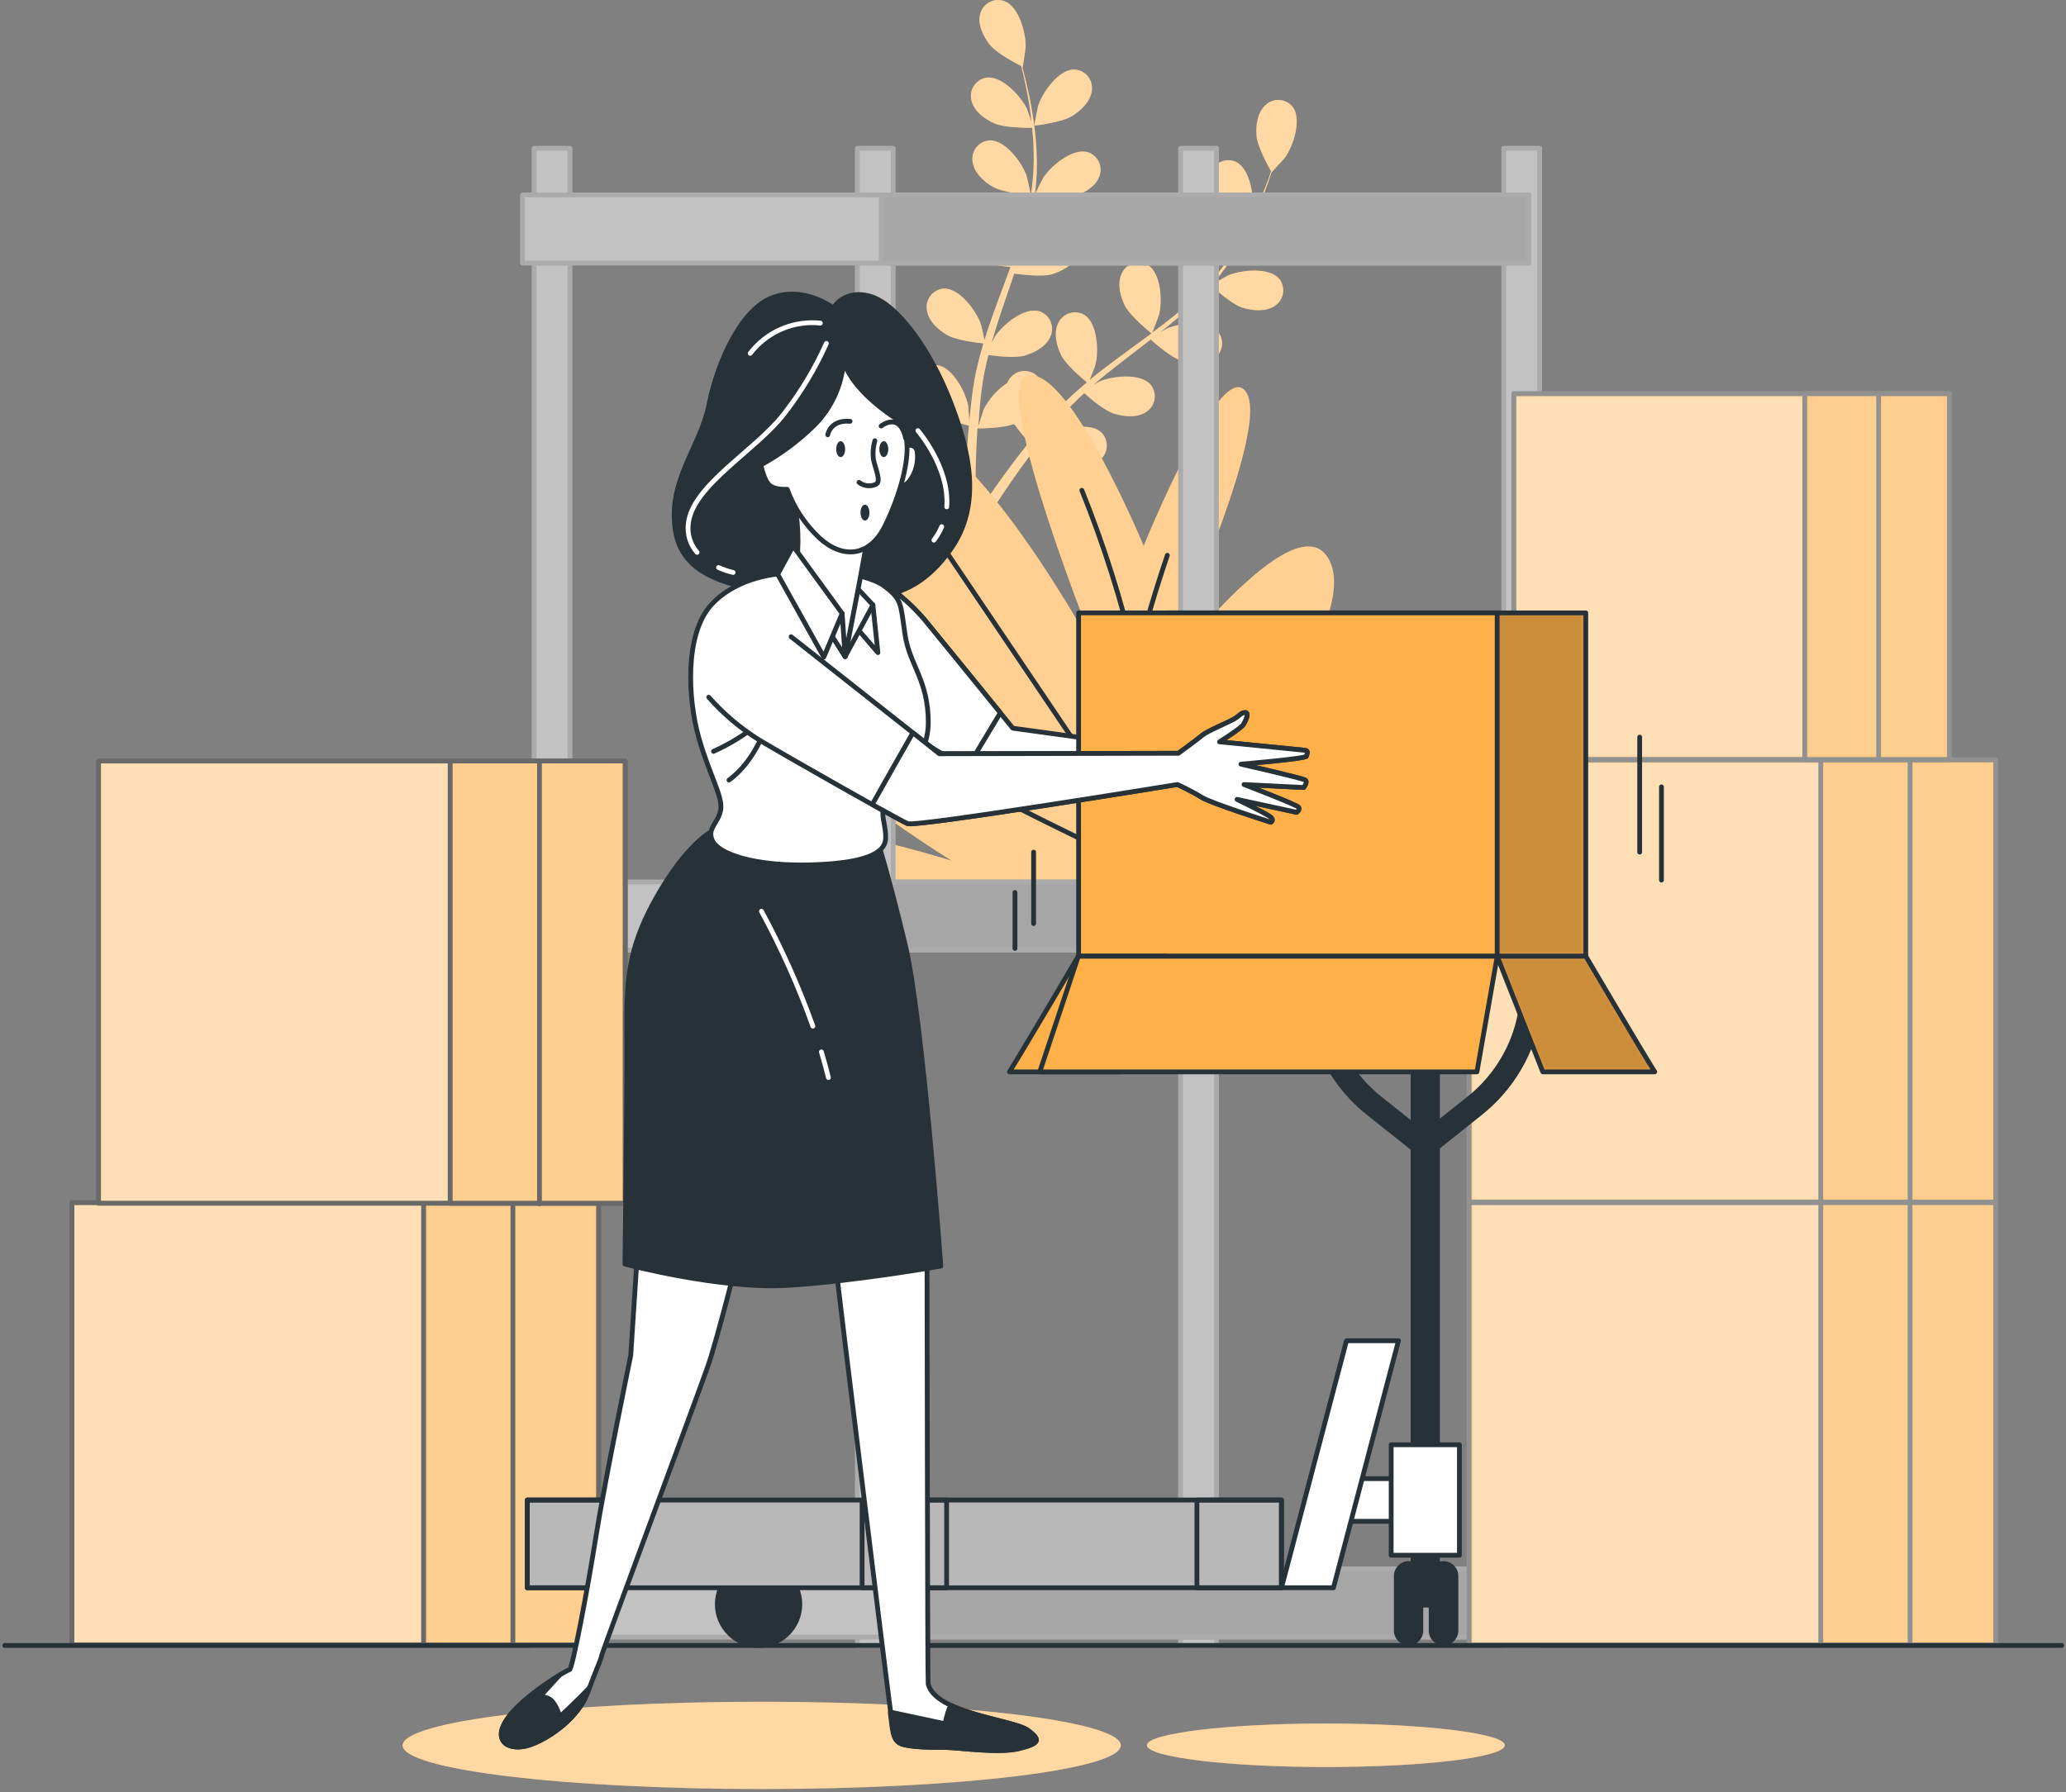 <svg width="431" height="374" viewBox="0 0 431 374" fill="none" xmlns="http://www.w3.org/2000/svg">
<rect x="0" y="0" width="431" height="374" fill="#808080" stroke="none"/>
<path d="M215.777 26.22C215.715 26.22 216.503 22.352 216.575 22.072C217.467 19.304 220.827 14.492 224.072 14.503C224.613 14.518 225.144 14.647 225.632 14.882C226.119 15.116 226.552 15.451 226.901 15.864C227.25 16.276 227.509 16.758 227.659 17.278C227.81 17.797 227.849 18.343 227.774 18.879C227.536 21.16 225.483 23.109 223.627 24.229C221.449 25.588 215.777 26.22 215.777 26.22Z" fill="#FFB049"/>
<path d="M209.483 0.214C212.594 1.313 214.067 6.975 213.963 9.878C213.963 10.127 213.382 14.026 213.33 14.026H213.268C213.507 14.918 213.766 15.882 214.025 16.94C214.481 18.889 214.979 21.087 215.363 23.535C215.808 26.156 216.099 28.801 216.234 31.457C216.399 34.432 216.299 37.417 215.933 40.374C215.928 40.409 215.928 40.444 215.933 40.478C216.338 39.617 217.54 37.233 217.644 37.067C219.241 34.64 223.741 30.845 226.883 31.747C227.399 31.904 227.876 32.169 228.283 32.523C228.69 32.877 229.017 33.313 229.244 33.802C229.471 34.291 229.593 34.823 229.6 35.362C229.608 35.901 229.502 36.436 229.289 36.932C228.459 39.068 225.971 40.406 223.886 40.996C221.533 41.671 216.286 40.883 215.871 40.81C215.427 43.812 214.783 46.781 213.942 49.696C213.458 51.397 212.933 53.094 212.366 54.788C212.729 54.052 213.071 53.398 213.123 53.315C214.72 50.879 219.231 47.094 222.362 47.996C222.878 48.153 223.355 48.417 223.762 48.772C224.169 49.126 224.496 49.562 224.723 50.051C224.95 50.54 225.072 51.072 225.079 51.611C225.087 52.15 224.981 52.685 224.768 53.181C223.938 55.317 221.45 56.654 219.365 57.245C217.281 57.836 212.76 57.245 211.578 57.09L210.925 59.039C209.888 62.15 208.758 65.261 207.814 68.309C207.472 69.346 207.171 70.466 206.87 71.545C207.202 70.891 207.482 70.342 207.534 70.259C209.12 67.832 213.631 64.037 216.763 64.939C217.278 65.098 217.754 65.364 218.16 65.718C218.566 66.072 218.893 66.507 219.121 66.996C219.349 67.484 219.471 68.015 219.481 68.554C219.491 69.093 219.388 69.628 219.179 70.124C218.349 72.271 215.85 73.598 213.766 74.199C211.682 74.801 207.607 74.272 206.196 74.075C205.916 75.184 205.647 76.294 205.429 77.383C205.294 78.14 205.118 78.845 205.025 79.602L204.713 81.831C204.568 83.252 204.402 84.714 204.299 86.103C204.216 87.068 204.154 87.99 204.091 88.924C204.423 87.887 205.128 85.74 205.128 85.575C206.277 83.293 207.99 81.344 210.106 79.913C210.218 79.648 210.361 79.398 210.531 79.166C210.824 78.713 211.21 78.327 211.663 78.034C212.116 77.74 212.626 77.545 213.159 77.462C213.693 77.379 214.238 77.409 214.758 77.551C215.279 77.692 215.764 77.943 216.182 78.285C218.65 80.41 218.028 86.238 216.898 88.913C216.835 89.069 215.912 90.697 215.321 91.724C215.767 91.174 216.182 90.635 216.649 90.085C217.551 88.976 218.484 87.897 219.479 86.736L221.004 85.087C221.502 84.527 222.103 84.05 222.653 83.438C223.949 82.184 225.328 80.971 226.748 79.778C225.784 78.99 222.383 76.128 221.408 74.178C220.433 72.229 219.739 69.502 220.755 67.438C220.978 66.946 221.303 66.507 221.707 66.148C222.111 65.789 222.587 65.52 223.102 65.356C223.617 65.193 224.161 65.14 224.698 65.2C225.235 65.261 225.753 65.433 226.22 65.707C228.967 67.438 229.247 73.297 228.532 76.076C228.532 76.252 227.744 78.212 227.319 79.28C228.179 78.575 229.03 77.87 229.921 77.206C232.493 75.226 235.158 73.287 237.802 71.348L240.218 69.564C239.876 69.284 235.77 65.966 234.671 63.778C233.706 61.839 233.001 59.102 234.017 57.048C234.24 56.555 234.563 56.114 234.967 55.755C235.372 55.395 235.847 55.125 236.363 54.961C236.878 54.798 237.423 54.745 237.96 54.806C238.498 54.867 239.016 55.041 239.482 55.317C242.24 57.038 242.51 62.897 241.794 65.686C241.743 65.893 240.674 68.714 240.374 69.419C242.137 68.102 243.889 66.775 245.558 65.385C247.83 63.534 249.978 61.535 251.987 59.402C251.832 59.267 247.529 55.825 246.409 53.595C245.434 51.656 244.739 48.908 245.755 46.855C245.978 46.364 246.301 45.924 246.705 45.565C247.108 45.207 247.582 44.937 248.097 44.774C248.611 44.61 249.154 44.557 249.69 44.617C250.227 44.678 250.744 44.85 251.21 45.124C253.968 46.855 254.248 52.714 253.533 55.493C253.533 55.68 252.672 57.826 252.267 58.842L252.423 58.946C254.387 56.741 256.154 54.368 257.701 51.853C258.572 50.474 259.319 49.116 260.024 47.778C259.153 47.218 255.223 44.615 253.989 42.718C252.755 40.82 251.822 38.249 252.599 36.092C252.766 35.578 253.039 35.104 253.401 34.703C253.763 34.301 254.205 33.981 254.699 33.761C255.193 33.542 255.728 33.43 256.268 33.431C256.809 33.432 257.343 33.547 257.836 33.769C260.77 35.19 261.683 41.028 261.278 43.858C261.278 44.014 260.864 45.58 260.563 46.71C260.864 46.098 261.195 45.476 261.475 44.885C262.512 42.676 263.394 40.582 264.12 38.663C264.534 37.627 264.877 36.641 265.157 35.729C264.586 34.692 262.367 30.71 262.149 28.47C261.932 26.231 262.284 23.514 263.974 21.958C264.359 21.58 264.82 21.286 265.325 21.097C265.831 20.908 266.371 20.827 266.91 20.861C267.449 20.894 267.975 21.04 268.453 21.29C268.932 21.54 269.353 21.888 269.688 22.311C271.637 24.914 269.781 30.482 268.101 32.846C267.956 33.054 265.312 35.957 265.281 35.957V35.895C264.991 36.776 264.68 37.72 264.306 38.736C263.622 40.623 262.823 42.739 261.797 44.958C260.712 47.386 259.49 49.75 258.137 52.04C256.627 54.608 254.892 57.037 252.952 59.298L252.879 59.381C253.688 58.884 255.99 57.556 256.187 57.474C258.862 56.333 264.69 55.69 266.826 58.137C267.17 58.554 267.422 59.038 267.566 59.558C267.711 60.079 267.744 60.624 267.664 61.158C267.583 61.692 267.392 62.203 267.101 62.658C266.81 63.113 266.427 63.502 265.976 63.799C264.099 65.126 261.289 64.836 259.215 64.214C256.882 63.467 252.993 59.921 252.641 59.63C250.615 61.89 248.44 64.01 246.129 65.976C244.791 67.127 243.402 68.247 241.981 69.357C242.697 68.942 243.339 68.579 243.433 68.538C246.098 67.397 251.925 66.754 254.061 69.201C254.407 69.617 254.66 70.101 254.806 70.622C254.951 71.142 254.984 71.688 254.904 72.222C254.824 72.757 254.632 73.269 254.34 73.724C254.048 74.179 253.663 74.567 253.211 74.863C251.345 76.19 248.524 75.9 246.461 75.278C244.397 74.656 240.944 71.648 240.052 70.85C239.503 71.265 239.015 71.69 238.424 72.115C235.822 74.106 233.24 76.087 230.699 78.119C229.818 78.824 228.978 79.56 228.128 80.296L229.393 79.591C232.058 78.451 237.885 77.797 240.021 80.245C240.365 80.662 240.618 81.147 240.762 81.668C240.906 82.189 240.94 82.735 240.859 83.27C240.779 83.805 240.588 84.317 240.297 84.773C240.006 85.229 239.622 85.618 239.171 85.917C237.304 87.244 234.484 86.954 232.42 86.321C230.357 85.689 227.236 82.982 226.199 82.038C225.359 82.816 224.509 83.594 223.731 84.382C223.202 84.932 222.694 85.419 222.176 86.01L220.682 87.69C219.78 88.799 218.837 89.93 217.976 91.029C217.374 91.786 216.815 92.522 216.255 93.269C217.115 92.543 218.857 91.195 219.013 91.07C221.47 89.536 227.142 87.959 229.621 90.116C230.022 90.477 230.344 90.918 230.563 91.411C230.783 91.904 230.897 92.438 230.897 92.978C230.897 93.518 230.783 94.052 230.563 94.545C230.344 95.038 230.022 95.479 229.621 95.84C227.962 97.437 225.141 97.603 223.005 97.271C220.641 96.898 216.369 94.16 215.84 93.766C214.907 95 214.015 96.193 213.185 97.344C210.313 101.315 208.073 104.737 206.539 107.143L206.383 107.392L204.392 106.427L204.703 105.95C206.31 103.545 208.654 100.143 211.64 96.203C212.584 94.948 213.61 93.632 214.678 92.294C213.568 91.08 212.529 89.803 211.568 88.468C209.276 89.37 204.527 89.401 203.905 89.401C203.811 90.935 203.728 92.439 203.666 93.849C203.459 98.744 203.48 102.829 203.531 105.691V106.023L201.343 104.986C201.343 102.145 201.458 98.308 201.748 93.766C201.841 92.211 201.976 90.541 202.132 88.831C201.52 88.675 196.574 87.41 194.707 85.917C193.017 84.558 191.233 82.37 191.296 80.068C191.291 79.528 191.401 78.993 191.617 78.499C191.833 78.004 192.151 77.56 192.55 77.196C192.95 76.832 193.421 76.556 193.933 76.387C194.446 76.217 194.989 76.157 195.526 76.211C198.751 76.626 201.458 81.831 201.986 84.683C201.986 84.859 202.152 86.757 202.214 87.897C202.287 87.203 202.339 86.518 202.422 85.823C202.557 84.403 202.743 82.993 202.94 81.468C203.054 80.732 203.179 79.996 203.293 79.249C203.407 78.503 203.604 77.735 203.76 76.968C204.154 75.205 204.631 73.432 205.159 71.659C203.915 71.534 199.508 71.016 197.621 69.927C195.734 68.838 193.639 66.951 193.359 64.67C193.272 64.136 193.299 63.59 193.438 63.068C193.576 62.545 193.823 62.058 194.162 61.637C194.502 61.216 194.926 60.872 195.408 60.626C195.889 60.38 196.417 60.239 196.957 60.211C200.203 60.138 203.666 64.867 204.62 67.615C204.682 67.781 205.149 69.823 205.388 70.954C205.709 69.917 206.02 68.828 206.424 67.76C207.461 64.649 208.633 61.611 209.774 58.531C210.126 57.587 210.458 56.644 210.811 55.7C210.365 55.7 205.108 55.151 202.992 53.938C201.115 52.901 199.021 50.962 198.73 48.68C198.645 48.147 198.673 47.602 198.812 47.08C198.951 46.558 199.199 46.071 199.538 45.651C199.877 45.23 200.301 44.886 200.781 44.64C201.262 44.394 201.789 44.251 202.329 44.221C205.585 44.149 209.048 48.877 210.002 51.625C210.074 51.833 210.738 54.736 210.873 55.524C211.619 53.45 212.356 51.376 212.947 49.302C213.824 46.503 214.516 43.648 215.021 40.758C214.813 40.758 209.328 40.24 207.161 38.995C205.273 37.958 203.179 36.019 202.899 33.738C202.812 33.205 202.839 32.66 202.977 32.138C203.116 31.616 203.363 31.129 203.703 30.709C204.042 30.289 204.467 29.945 204.948 29.701C205.43 29.456 205.958 29.316 206.497 29.29C209.743 29.207 213.206 33.935 214.16 36.683C214.222 36.859 214.741 39.099 214.958 40.177H215.135C215.563 37.257 215.73 34.303 215.632 31.353C215.632 29.725 215.477 28.18 215.321 26.676C214.284 26.676 209.577 26.676 207.503 25.774C205.429 24.872 203.22 23.255 202.681 21.025C202.537 20.503 202.505 19.956 202.587 19.421C202.669 18.885 202.864 18.373 203.157 17.918C203.451 17.463 203.838 17.075 204.292 16.779C204.746 16.484 205.257 16.288 205.792 16.203C209.017 15.758 212.978 20.092 214.233 22.705C214.295 22.85 214.834 24.374 215.197 25.494C215.124 24.81 215.052 24.105 214.958 23.421C214.637 20.984 214.181 18.775 213.766 16.815C213.517 15.706 213.279 14.741 213.04 13.777C212.003 13.258 207.938 11.122 206.549 9.401C205.159 7.68 203.915 5.181 204.475 2.962C204.599 2.438 204.831 1.945 205.158 1.517C205.484 1.089 205.896 0.733 206.368 0.474C206.84 0.215 207.362 0.058 207.898 0.013C208.435 -0.031 208.975 0.037 209.483 0.214Z" fill="#FFB049"/>
<path d="M268.256 50.288C265.716 50.184 260.635 47.581 260.635 47.581C260.635 47.581 263.362 44.75 263.559 44.595C265.83 42.791 271.284 40.623 273.991 42.428C274.433 42.738 274.805 43.137 275.082 43.601C275.359 44.065 275.535 44.582 275.599 45.118C275.663 45.654 275.612 46.198 275.451 46.714C275.29 47.229 275.022 47.705 274.665 48.11C273.213 49.883 270.423 50.381 268.256 50.288Z" fill="#FFB049"/>
<g opacity="0.5">
<path d="M215.778 26.22C215.716 26.22 216.504 22.352 216.576 22.072C217.468 19.304 220.828 14.492 224.073 14.503C224.614 14.518 225.145 14.647 225.633 14.882C226.12 15.116 226.553 15.451 226.902 15.864C227.251 16.276 227.51 16.758 227.66 17.278C227.811 17.797 227.85 18.343 227.775 18.879C227.537 21.16 225.484 23.109 223.628 24.229C221.45 25.588 215.778 26.22 215.778 26.22Z" fill="white"/>
<path d="M209.483 0.214C212.594 1.313 214.067 6.975 213.963 9.878C213.963 10.127 213.382 14.026 213.33 14.026H213.268C213.507 14.918 213.766 15.882 214.025 16.94C214.481 18.889 214.979 21.087 215.363 23.535C215.808 26.156 216.099 28.801 216.234 31.457C216.399 34.432 216.299 37.417 215.933 40.374C215.928 40.409 215.928 40.444 215.933 40.478C216.338 39.617 217.54 37.233 217.644 37.067C219.241 34.64 223.741 30.845 226.883 31.747C227.399 31.904 227.876 32.169 228.283 32.523C228.69 32.877 229.017 33.313 229.244 33.802C229.471 34.291 229.593 34.823 229.6 35.362C229.608 35.901 229.502 36.436 229.289 36.932C228.459 39.068 225.971 40.406 223.886 40.996C221.533 41.671 216.286 40.883 215.871 40.81C215.427 43.812 214.783 46.781 213.942 49.696C213.458 51.397 212.933 53.094 212.366 54.788C212.729 54.052 213.071 53.398 213.123 53.315C214.72 50.879 219.231 47.094 222.362 47.996C222.878 48.153 223.355 48.417 223.762 48.772C224.169 49.126 224.496 49.562 224.723 50.051C224.95 50.54 225.072 51.072 225.079 51.611C225.087 52.15 224.981 52.685 224.768 53.181C223.938 55.317 221.45 56.654 219.365 57.245C217.281 57.836 212.76 57.245 211.578 57.09L210.925 59.039C209.888 62.15 208.758 65.261 207.814 68.309C207.472 69.346 207.171 70.466 206.87 71.545C207.202 70.891 207.482 70.342 207.534 70.259C209.12 67.832 213.631 64.037 216.763 64.939C217.278 65.098 217.754 65.364 218.16 65.718C218.566 66.072 218.893 66.507 219.121 66.996C219.349 67.484 219.471 68.015 219.481 68.554C219.491 69.093 219.388 69.628 219.179 70.124C218.349 72.271 215.85 73.598 213.766 74.199C211.682 74.801 207.607 74.272 206.196 74.075C205.916 75.184 205.647 76.294 205.429 77.383C205.294 78.14 205.118 78.845 205.025 79.602L204.713 81.831C204.568 83.252 204.402 84.714 204.299 86.103C204.216 87.068 204.154 87.99 204.091 88.924C204.423 87.887 205.128 85.74 205.128 85.575C206.277 83.293 207.99 81.344 210.106 79.913C210.218 79.648 210.361 79.398 210.531 79.166C210.824 78.713 211.21 78.327 211.663 78.034C212.116 77.74 212.626 77.545 213.159 77.462C213.693 77.379 214.238 77.409 214.758 77.551C215.279 77.692 215.764 77.943 216.182 78.285C218.65 80.41 218.028 86.238 216.898 88.913C216.835 89.069 215.912 90.697 215.321 91.724C215.767 91.174 216.182 90.635 216.649 90.085C217.551 88.976 218.484 87.897 219.479 86.736L221.004 85.087C221.502 84.527 222.103 84.05 222.653 83.438C223.949 82.184 225.328 80.971 226.748 79.778C225.784 78.99 222.383 76.128 221.408 74.178C220.433 72.229 219.739 69.502 220.755 67.438C220.978 66.946 221.303 66.507 221.707 66.148C222.111 65.789 222.587 65.52 223.102 65.356C223.617 65.193 224.161 65.14 224.698 65.2C225.235 65.261 225.753 65.433 226.22 65.707C228.967 67.438 229.247 73.297 228.532 76.076C228.532 76.252 227.744 78.212 227.319 79.28C228.179 78.575 229.03 77.87 229.921 77.206C232.493 75.226 235.158 73.287 237.802 71.348L240.218 69.564C239.876 69.284 235.77 65.966 234.671 63.778C233.706 61.839 233.001 59.102 234.017 57.048C234.24 56.555 234.563 56.114 234.967 55.755C235.372 55.395 235.847 55.125 236.363 54.961C236.878 54.798 237.423 54.745 237.96 54.806C238.498 54.867 239.016 55.041 239.482 55.317C242.24 57.038 242.51 62.897 241.794 65.686C241.743 65.893 240.674 68.714 240.374 69.419C242.137 68.102 243.889 66.775 245.558 65.385C247.83 63.534 249.978 61.535 251.987 59.402C251.832 59.267 247.529 55.825 246.409 53.595C245.434 51.656 244.739 48.908 245.755 46.855C245.978 46.364 246.301 45.924 246.705 45.565C247.108 45.207 247.582 44.937 248.097 44.774C248.611 44.61 249.154 44.557 249.69 44.617C250.227 44.678 250.744 44.85 251.21 45.124C253.968 46.855 254.248 52.714 253.533 55.493C253.533 55.68 252.672 57.826 252.267 58.842L252.423 58.946C254.387 56.741 256.154 54.368 257.701 51.853C258.572 50.474 259.319 49.116 260.024 47.778C259.153 47.218 255.223 44.615 253.989 42.718C252.755 40.82 251.822 38.249 252.599 36.092C252.766 35.578 253.039 35.104 253.401 34.703C253.763 34.301 254.205 33.981 254.699 33.761C255.193 33.542 255.728 33.43 256.268 33.431C256.809 33.432 257.343 33.547 257.836 33.769C260.77 35.19 261.683 41.028 261.278 43.858C261.278 44.014 260.864 45.58 260.563 46.71C260.864 46.098 261.195 45.476 261.475 44.885C262.512 42.676 263.394 40.582 264.12 38.663C264.534 37.627 264.877 36.641 265.157 35.729C264.586 34.692 262.367 30.71 262.149 28.47C261.932 26.231 262.284 23.514 263.974 21.958C264.359 21.58 264.82 21.286 265.325 21.097C265.831 20.908 266.371 20.827 266.91 20.861C267.449 20.894 267.975 21.04 268.453 21.29C268.932 21.54 269.353 21.888 269.688 22.311C271.637 24.914 269.781 30.482 268.101 32.846C267.956 33.054 265.312 35.957 265.281 35.957V35.895C264.991 36.776 264.68 37.72 264.306 38.736C263.622 40.623 262.823 42.739 261.797 44.958C260.712 47.386 259.49 49.75 258.137 52.04C256.627 54.608 254.892 57.037 252.952 59.298L252.879 59.381C253.688 58.884 255.99 57.556 256.187 57.474C258.862 56.333 264.69 55.69 266.826 58.137C267.17 58.554 267.422 59.038 267.566 59.558C267.711 60.079 267.744 60.624 267.664 61.158C267.583 61.692 267.392 62.203 267.101 62.658C266.81 63.113 266.427 63.502 265.976 63.799C264.099 65.126 261.289 64.836 259.215 64.214C256.882 63.467 252.993 59.921 252.641 59.63C250.615 61.89 248.44 64.01 246.129 65.976C244.791 67.127 243.402 68.247 241.981 69.357C242.697 68.942 243.339 68.579 243.433 68.538C246.098 67.397 251.925 66.754 254.061 69.201C254.407 69.617 254.66 70.101 254.806 70.622C254.951 71.142 254.984 71.688 254.904 72.222C254.824 72.757 254.632 73.269 254.34 73.724C254.048 74.179 253.663 74.567 253.211 74.863C251.345 76.19 248.524 75.9 246.461 75.278C244.397 74.656 240.944 71.648 240.052 70.85C239.503 71.265 239.015 71.69 238.424 72.115C235.822 74.106 233.24 76.087 230.699 78.119C229.818 78.824 228.978 79.56 228.128 80.296L229.393 79.591C232.058 78.451 237.885 77.797 240.021 80.245C240.365 80.662 240.618 81.147 240.762 81.668C240.906 82.189 240.94 82.735 240.859 83.27C240.779 83.805 240.588 84.317 240.297 84.773C240.006 85.229 239.622 85.618 239.171 85.917C237.304 87.244 234.484 86.954 232.42 86.321C230.357 85.689 227.236 82.982 226.199 82.038C225.359 82.816 224.509 83.594 223.731 84.382C223.202 84.932 222.694 85.419 222.176 86.01L220.682 87.69C219.78 88.799 218.837 89.93 217.976 91.029C217.374 91.786 216.815 92.522 216.255 93.269C217.115 92.543 218.857 91.195 219.013 91.07C221.47 89.536 227.142 87.959 229.621 90.116C230.022 90.477 230.344 90.918 230.563 91.411C230.783 91.904 230.897 92.438 230.897 92.978C230.897 93.518 230.783 94.052 230.563 94.545C230.344 95.038 230.022 95.479 229.621 95.84C227.962 97.437 225.141 97.603 223.005 97.271C220.641 96.898 216.369 94.16 215.84 93.766C214.907 95 214.015 96.193 213.185 97.344C210.313 101.315 208.073 104.737 206.539 107.143L206.383 107.392L204.392 106.427L204.703 105.95C206.31 103.545 208.654 100.143 211.64 96.203C212.584 94.948 213.61 93.632 214.678 92.294C213.568 91.08 212.529 89.803 211.568 88.468C209.276 89.37 204.527 89.401 203.905 89.401C203.811 90.935 203.728 92.439 203.666 93.849C203.459 98.744 203.48 102.829 203.531 105.691V106.023L201.343 104.986C201.343 102.145 201.458 98.308 201.748 93.766C201.841 92.211 201.976 90.541 202.132 88.831C201.52 88.675 196.574 87.41 194.707 85.917C193.017 84.558 191.233 82.37 191.296 80.068C191.291 79.528 191.401 78.993 191.617 78.499C191.833 78.004 192.151 77.56 192.55 77.196C192.95 76.832 193.421 76.556 193.933 76.387C194.446 76.217 194.989 76.157 195.526 76.211C198.751 76.626 201.458 81.831 201.986 84.683C201.986 84.859 202.152 86.757 202.214 87.897C202.287 87.203 202.339 86.518 202.422 85.823C202.557 84.403 202.743 82.993 202.94 81.468C203.054 80.732 203.179 79.996 203.293 79.249C203.407 78.503 203.604 77.735 203.76 76.968C204.154 75.205 204.631 73.432 205.159 71.659C203.915 71.534 199.508 71.016 197.621 69.927C195.734 68.838 193.639 66.951 193.359 64.67C193.272 64.136 193.299 63.59 193.438 63.068C193.576 62.545 193.823 62.058 194.162 61.637C194.502 61.216 194.926 60.872 195.408 60.626C195.889 60.38 196.417 60.239 196.957 60.211C200.203 60.138 203.666 64.867 204.62 67.615C204.682 67.781 205.149 69.823 205.388 70.954C205.709 69.917 206.02 68.828 206.424 67.76C207.461 64.649 208.633 61.611 209.774 58.531C210.126 57.587 210.458 56.644 210.811 55.7C210.365 55.7 205.108 55.151 202.992 53.938C201.115 52.901 199.021 50.962 198.73 48.68C198.645 48.147 198.673 47.602 198.812 47.08C198.951 46.558 199.199 46.071 199.538 45.651C199.877 45.23 200.301 44.886 200.781 44.64C201.262 44.394 201.789 44.251 202.329 44.221C205.585 44.149 209.048 48.877 210.002 51.625C210.074 51.833 210.738 54.736 210.873 55.524C211.619 53.45 212.356 51.376 212.947 49.302C213.824 46.503 214.516 43.648 215.021 40.758C214.813 40.758 209.328 40.24 207.161 38.995C205.273 37.958 203.179 36.019 202.899 33.738C202.812 33.205 202.839 32.66 202.977 32.138C203.116 31.616 203.363 31.129 203.703 30.709C204.042 30.289 204.467 29.945 204.948 29.701C205.43 29.456 205.958 29.316 206.497 29.29C209.743 29.207 213.206 33.935 214.16 36.683C214.222 36.859 214.741 39.099 214.958 40.177H215.135C215.563 37.257 215.73 34.303 215.632 31.353C215.632 29.725 215.477 28.18 215.321 26.676C214.284 26.676 209.577 26.676 207.503 25.774C205.429 24.872 203.22 23.255 202.681 21.025C202.537 20.503 202.505 19.956 202.587 19.421C202.669 18.885 202.864 18.373 203.157 17.918C203.451 17.463 203.838 17.075 204.292 16.779C204.746 16.484 205.257 16.288 205.792 16.203C209.017 15.758 212.978 20.092 214.233 22.705C214.295 22.85 214.834 24.374 215.197 25.494C215.124 24.81 215.052 24.105 214.958 23.421C214.637 20.984 214.181 18.775 213.766 16.815C213.517 15.706 213.279 14.741 213.04 13.777C212.003 13.258 207.938 11.122 206.549 9.401C205.159 7.68 203.915 5.181 204.475 2.962C204.599 2.438 204.831 1.945 205.158 1.517C205.484 1.089 205.896 0.733 206.368 0.474C206.84 0.215 207.362 0.058 207.898 0.013C208.435 -0.031 208.975 0.037 209.483 0.214Z" fill="white"/>
<path d="M268.257 50.288C265.717 50.184 260.636 47.581 260.636 47.581C260.636 47.581 263.363 44.75 263.56 44.595C265.831 42.791 271.285 40.623 273.991 42.428C274.434 42.738 274.806 43.137 275.083 43.601C275.36 44.065 275.536 44.582 275.6 45.118C275.664 45.654 275.613 46.198 275.452 46.714C275.291 47.229 275.023 47.705 274.666 48.11C273.214 49.883 270.424 50.381 268.257 50.288Z" fill="white"/>
</g>
<path d="M238.59 113.914C238.59 113.914 223.171 76.75 214.543 78.368C205.916 79.985 229.34 137.618 229.34 137.618C229.34 137.618 202.214 86.445 183.715 86.445C165.216 86.445 190.497 143 213.983 161.852C213.983 161.852 176.985 121.992 155.407 130.609C133.828 139.226 198.512 179.604 198.512 179.604C198.512 179.604 160.902 167.772 165.247 176.939C169.592 186.106 181.278 187.702 181.278 187.702L191.171 189.859H245.091L253.387 186.634C253.387 186.634 287.917 169.39 278.667 162.391C269.418 155.391 249.073 170.468 249.073 170.468C249.073 170.468 284.215 131.687 277.433 117.149C270.652 102.611 240.436 143.539 240.436 143.539C240.436 143.539 265.104 91.288 260.137 82.132C255.17 72.976 238.59 113.914 238.59 113.914Z" fill="#FFB049"/>
<path opacity="0.4" d="M238.59 113.914C238.59 113.914 223.171 76.75 214.543 78.368C205.916 79.985 229.34 137.618 229.34 137.618C229.34 137.618 202.214 86.445 183.715 86.445C165.216 86.445 190.497 143 213.983 161.852C213.983 161.852 176.985 121.992 155.407 130.609C133.828 139.226 198.512 179.604 198.512 179.604C198.512 179.604 160.902 167.772 165.247 176.939C169.592 186.106 181.278 187.702 181.278 187.702L197.392 189.859H240.944L253.387 186.634C253.387 186.634 287.917 169.39 278.667 162.391C269.418 155.391 249.073 170.468 249.073 170.468C249.073 170.468 284.215 131.687 277.433 117.149C270.652 102.611 240.436 143.539 240.436 143.539C240.436 143.539 265.104 91.288 260.137 82.132C255.17 72.976 238.59 113.914 238.59 113.914Z" fill="white"/>
<path d="M243.526 115.874C229.963 155.951 229.963 184.312 229.963 184.312C229.963 184.312 245.994 184.934 262.637 172.594" stroke="#263238" stroke-linecap="round" stroke-linejoin="round"/>
<path d="M236.796 137.452C233.997 125.472 230.285 113.724 225.69 102.311" stroke="#263238" stroke-linecap="round" stroke-linejoin="round"/>
<path d="M196.666 114.018L231.186 165.201C231.186 165.201 254.62 145.499 262.636 134.373" stroke="#263238" stroke-linecap="round" stroke-linejoin="round"/>
<path d="M230.574 177.53C230.574 177.53 194.198 160.265 179.401 150.404" stroke="#263238" stroke-linecap="round" stroke-linejoin="round"/>
<path d="M253.777 30.938H246.28V343.357H253.777V30.938Z" fill="#C2C2C2" stroke="#ABABAB" stroke-linecap="round" stroke-linejoin="round"/>
<path d="M118.913 30.938H111.416V343.357H118.913V30.938Z" fill="#C2C2C2" stroke="#ABABAB" stroke-linecap="round" stroke-linejoin="round"/>
<path d="M186.345 30.938H178.848V343.357H186.345V30.938Z" fill="#C2C2C2" stroke="#ABABAB" stroke-linecap="round" stroke-linejoin="round"/>
<path d="M321.199 30.938H313.702V343.357H321.199V30.938Z" fill="#C2C2C2" stroke="#ABABAB" stroke-linecap="round" stroke-linejoin="round"/>
<path d="M318.949 40.675H109V54.912H318.949V40.675Z" fill="#C2C2C2" stroke="#ABABAB" stroke-linecap="round" stroke-linejoin="round"/>
<path d="M318.949 40.675H183.836V54.912H318.949V40.675Z" fill="#A6A6A6" stroke="#ABABAB" stroke-linecap="round" stroke-linejoin="round"/>
<path d="M318.949 184.032H109V198.269H318.949V184.032Z" fill="#C2C2C2" stroke="#ABABAB" stroke-linecap="round" stroke-linejoin="round"/>
<path d="M318.949 184.032H183.836V198.269H318.949V184.032Z" fill="#A6A6A6" stroke="#ABABAB" stroke-linecap="round" stroke-linejoin="round"/>
<path d="M318.949 327.378H109V341.615H318.949V327.378Z" fill="#C2C2C2" stroke="#ABABAB" stroke-linecap="round" stroke-linejoin="round"/>
<path d="M318.949 327.378H183.836V341.615H318.949V327.378Z" fill="#A6A6A6" stroke="#ABABAB" stroke-linecap="round" stroke-linejoin="round"/>
<path d="M124.874 250.945H15V343.243H124.874V250.945Z" fill="#FFB049"/>
<mask id="mask0_1272_692" style="mask-type:luminance" maskUnits="userSpaceOnUse" x="15" y="250" width="110" height="94">
<path d="M124.874 250.945H15V343.243H124.874V250.945Z" fill="white"/>
</mask>
<g mask="url(#mask0_1272_692)">
<path opacity="0.6" d="M124.874 250.945H15V343.243H124.874V250.945Z" fill="white" stroke="#696969" stroke-linecap="round" stroke-linejoin="round"/>
</g>
<path d="M124.874 250.945H15V343.243H124.874V250.945Z" stroke="#696969" stroke-linecap="round" stroke-linejoin="round"/>
<path d="M124.874 250.945H88.363V343.243H124.874V250.945Z" fill="#FFB049"/>
<mask id="mask1_1272_692" style="mask-type:luminance" maskUnits="userSpaceOnUse" x="88" y="250" width="37" height="94">
<path d="M124.874 250.945H88.363V343.243H124.874V250.945Z" fill="white"/>
</mask>
<g mask="url(#mask1_1272_692)">
<path opacity="0.39" d="M124.874 250.945H88.363V343.243H124.874V250.945Z" fill="white" stroke="#696969" stroke-linecap="round" stroke-linejoin="round"/>
</g>
<path d="M124.874 250.945H88.363V343.243H124.874V250.945Z" stroke="#696969" stroke-linecap="round" stroke-linejoin="round"/>
<path d="M106.997 251.194V343.357" stroke="#696969" stroke-linecap="round" stroke-linejoin="round"/>
<path d="M130.422 158.793H20.548V251.091H130.422V158.793Z" fill="#FFB049"/>
<mask id="mask2_1272_692" style="mask-type:luminance" maskUnits="userSpaceOnUse" x="20" y="158" width="111" height="94">
<path d="M130.422 158.793H20.548V251.091H130.422V158.793Z" fill="white"/>
</mask>
<g mask="url(#mask2_1272_692)">
<path opacity="0.6" d="M130.422 158.793H20.548V251.091H130.422V158.793Z" fill="white" stroke="#696969" stroke-linecap="round" stroke-linejoin="round"/>
</g>
<path d="M130.422 158.793H20.548V251.091H130.422V158.793Z" stroke="#696969" stroke-linecap="round" stroke-linejoin="round"/>
<path d="M130.422 158.793H93.911V251.091H130.422V158.793Z" fill="#FFB049"/>
<mask id="mask3_1272_692" style="mask-type:luminance" maskUnits="userSpaceOnUse" x="93" y="158" width="38" height="94">
<path d="M130.422 158.793H93.911V251.091H130.422V158.793Z" fill="white"/>
</mask>
<g mask="url(#mask3_1272_692)">
<path opacity="0.39" d="M130.422 158.793H93.911V251.091H130.422V158.793Z" fill="white" stroke="#696969" stroke-linecap="round" stroke-linejoin="round"/>
</g>
<path d="M130.422 158.793H93.911V251.091H130.422V158.793Z" stroke="#696969" stroke-linecap="round" stroke-linejoin="round"/>
<path d="M112.545 159.042V251.204" stroke="#696969" stroke-linecap="round" stroke-linejoin="round"/>
<path d="M416.347 250.945H306.473V343.243H416.347V250.945Z" fill="#FFB049"/>
<mask id="mask4_1272_692" style="mask-type:luminance" maskUnits="userSpaceOnUse" x="306" y="250" width="111" height="94">
<path d="M416.347 250.945H306.473V343.243H416.347V250.945Z" fill="white"/>
</mask>
<g mask="url(#mask4_1272_692)">
<path opacity="0.6" d="M416.347 250.945H306.473V343.243H416.347V250.945Z" fill="white" stroke="#919191" stroke-linecap="round" stroke-linejoin="round"/>
</g>
<path d="M416.347 250.945H306.473V343.243H416.347V250.945Z" stroke="#919191" stroke-linecap="round" stroke-linejoin="round"/>
<path d="M416.346 250.945H379.836V343.243H416.346V250.945Z" fill="#FFB049"/>
<mask id="mask5_1272_692" style="mask-type:luminance" maskUnits="userSpaceOnUse" x="379" y="250" width="38" height="94">
<path d="M416.346 250.945H379.836V343.243H416.346V250.945Z" fill="white"/>
</mask>
<g mask="url(#mask5_1272_692)">
<path opacity="0.39" d="M416.346 250.945H379.836V343.243H416.346V250.945Z" fill="white" stroke="#919191" stroke-linecap="round" stroke-linejoin="round"/>
</g>
<path d="M416.346 250.945H379.836V343.243H416.346V250.945Z" stroke="#919191" stroke-linecap="round" stroke-linejoin="round"/>
<path d="M398.47 251.194V343.357" stroke="#919191" stroke-linecap="round" stroke-linejoin="round"/>
<path d="M416.347 158.554H306.473V250.852H416.347V158.554Z" fill="#FFB049"/>
<mask id="mask6_1272_692" style="mask-type:luminance" maskUnits="userSpaceOnUse" x="306" y="158" width="111" height="93">
<path d="M416.347 158.554H306.473V250.852H416.347V158.554Z" fill="white"/>
</mask>
<g mask="url(#mask6_1272_692)">
<path opacity="0.6" d="M416.347 158.554H306.473V250.852H416.347V158.554Z" fill="white" stroke="#919191" stroke-linecap="round" stroke-linejoin="round"/>
</g>
<path d="M416.347 158.554H306.473V250.852H416.347V158.554Z" stroke="#919191" stroke-linecap="round" stroke-linejoin="round"/>
<path d="M416.346 158.554H379.836V250.852H416.346V158.554Z" fill="#FFB049"/>
<mask id="mask7_1272_692" style="mask-type:luminance" maskUnits="userSpaceOnUse" x="379" y="158" width="38" height="93">
<path d="M416.346 158.554H379.836V250.852H416.346V158.554Z" fill="white"/>
</mask>
<g mask="url(#mask7_1272_692)">
<path opacity="0.39" d="M416.346 158.554H379.836V250.852H416.346V158.554Z" fill="white" stroke="#919191" stroke-linecap="round" stroke-linejoin="round"/>
</g>
<path d="M416.346 158.554H379.836V250.852H416.346V158.554Z" stroke="#919191" stroke-linecap="round" stroke-linejoin="round"/>
<path d="M398.47 158.803V250.966" stroke="#919191" stroke-linecap="round" stroke-linejoin="round"/>
<path d="M406.692 82.132H315.805V158.482H406.692V82.132Z" fill="#FFB049"/>
<mask id="mask8_1272_692" style="mask-type:luminance" maskUnits="userSpaceOnUse" x="315" y="82" width="92" height="77">
<path d="M406.692 82.132H315.805V158.482H406.692V82.132Z" fill="white"/>
</mask>
<g mask="url(#mask8_1272_692)">
<path opacity="0.6" d="M406.692 82.132H315.805V158.482H406.692V82.132Z" fill="white" stroke="#919191" stroke-linecap="round" stroke-linejoin="round"/>
</g>
<path d="M406.692 82.132H315.805V158.482H406.692V82.132Z" stroke="#919191" stroke-linecap="round" stroke-linejoin="round"/>
<path d="M406.693 82.132H376.497V158.482H406.693V82.132Z" fill="#FFB049"/>
<mask id="mask9_1272_692" style="mask-type:luminance" maskUnits="userSpaceOnUse" x="376" y="82" width="31" height="77">
<path d="M406.693 82.132H376.497V158.482H406.693V82.132Z" fill="white"/>
</mask>
<g mask="url(#mask9_1272_692)">
<path opacity="0.39" d="M406.693 82.132H376.497V158.482H406.693V82.132Z" fill="white" stroke="#919191" stroke-linecap="round" stroke-linejoin="round"/>
</g>
<path d="M406.693 82.132H376.497V158.482H406.693V82.132Z" stroke="#919191" stroke-linecap="round" stroke-linejoin="round"/>
<path d="M391.906 82.339V158.575" stroke="#919191" stroke-linecap="round" stroke-linejoin="round"/>
<path d="M292.221 308.547H277.983V317.455H292.221V308.547Z" fill="white" stroke="#263238" stroke-linecap="round" stroke-linejoin="round"/>
<path d="M158.249 343.357C163.002 343.357 166.856 339.504 166.856 334.751C166.856 329.997 163.002 326.144 158.249 326.144C153.496 326.144 149.643 329.997 149.643 334.751C149.643 339.504 153.496 343.357 158.249 343.357Z" fill="#263238" stroke="#263238" stroke-linecap="round" stroke-linejoin="round"/>
<path d="M299.874 192.296H294.793V334.948H299.874V192.296Z" fill="#263238" stroke="#263238" stroke-linecap="round" stroke-linejoin="round"/>
<path d="M297.167 242.194L285.149 232.633C280.038 228.56 276.203 223.104 274.102 216.915C272.001 210.725 271.722 204.063 273.297 197.719C273.761 195.868 274.828 194.223 276.33 193.046C277.832 191.868 279.684 191.225 281.593 191.218H312.701C314.61 191.222 316.464 191.864 317.967 193.042C319.47 194.22 320.536 195.866 320.996 197.719C322.574 204.062 322.297 210.724 320.198 216.914C318.098 223.103 314.265 228.559 309.154 232.633L297.167 242.194ZM281.613 196.081C280.783 196.078 279.975 196.355 279.321 196.866C278.666 197.378 278.203 198.095 278.005 198.901C276.65 204.338 276.886 210.049 278.686 215.355C280.486 220.661 283.773 225.337 288.156 228.827L297.147 235.982L306.147 228.827C310.532 225.338 313.822 220.663 315.625 215.357C317.429 210.052 317.67 204.34 316.32 198.901C316.12 198.096 315.656 197.38 315.002 196.868C314.348 196.357 313.541 196.08 312.711 196.081H281.613Z" fill="#263238"/>
<path d="M267.335 313.006H110V331.318H267.335V313.006Z" fill="white"/>
<mask id="mask10_1272_692" style="mask-type:luminance" maskUnits="userSpaceOnUse" x="110" y="313" width="158" height="19">
<path d="M267.335 313.006H110V331.318H267.335V313.006Z" fill="white"/>
</mask>
<g mask="url(#mask10_1272_692)">
<path opacity="0.28" d="M267.335 313.006H110V331.318H267.335V313.006Z" fill="black" stroke="#263238" stroke-linecap="round" stroke-linejoin="round"/>
</g>
<path d="M267.335 313.006H110V331.318H267.335V313.006Z" stroke="#263238" stroke-linecap="round" stroke-linejoin="round"/>
<path d="M127.628 313.006H110V331.318H127.628V313.006Z" stroke="#263238" stroke-linecap="round" stroke-linejoin="round"/>
<path d="M267.324 313.006H249.696V331.318H267.324V313.006Z" stroke="#263238" stroke-linecap="round" stroke-linejoin="round"/>
<path d="M197.476 313.006H179.848V331.318H197.476V313.006Z" stroke="#263238" stroke-linecap="round" stroke-linejoin="round"/>
<path d="M267.335 331.318H278.181L291.744 279.772H280.898L267.335 331.318Z" fill="white" stroke="#263238" stroke-linecap="round" stroke-linejoin="round"/>
<path d="M304.457 301.475H290.22V324.537H304.457V301.475Z" fill="white" stroke="#263238" stroke-linecap="round" stroke-linejoin="round"/>
<path d="M293.849 343.357C293.042 343.344 292.272 343.017 291.701 342.447C291.13 341.876 290.803 341.105 290.79 340.298V328.819C290.803 328.012 291.13 327.242 291.701 326.671C292.272 326.1 293.042 325.774 293.849 325.76C294.656 325.774 295.426 326.1 295.997 326.671C296.568 327.242 296.895 328.012 296.908 328.819V340.329C296.887 341.131 296.557 341.894 295.987 342.458C295.417 343.022 294.651 343.344 293.849 343.357Z" fill="#263238"/>
<path d="M301.118 343.357C300.31 343.344 299.54 343.017 298.969 342.447C298.398 341.876 298.072 341.105 298.059 340.298V328.819C298.072 328.012 298.398 327.242 298.969 326.671C299.54 326.1 300.31 325.774 301.118 325.76C301.934 325.76 302.717 326.081 303.299 326.653C303.881 327.225 304.215 328.003 304.228 328.819V340.329C304.207 341.14 303.869 341.91 303.288 342.476C302.707 343.041 301.928 343.358 301.118 343.357Z" fill="#263238"/>
<path d="M1 343.357H430.095" stroke="#263238" stroke-linecap="round" stroke-linejoin="round"/>
<path d="M158.908 373.314C200.279 373.314 233.817 369.238 233.817 364.21C233.817 359.182 200.279 355.105 158.908 355.105C117.538 355.105 84 359.182 84 364.21C84 369.238 117.538 373.314 158.908 373.314Z" fill="#FFB049"/>
<path opacity="0.5" d="M158.908 373.314C200.279 373.314 233.817 369.238 233.817 364.21C233.817 359.182 200.279 355.105 158.908 355.105C117.538 355.105 84 359.182 84 364.21C84 369.238 117.538 373.314 158.908 373.314Z" fill="white"/>
<path d="M313.92 364.179C313.92 366.688 297.194 368.721 276.59 368.721C255.987 368.721 239.261 366.647 239.261 364.179C239.261 361.711 255.976 359.647 276.59 359.647C297.205 359.647 313.92 361.711 313.92 364.179Z" fill="#FFB049"/>
<path opacity="0.5" d="M313.92 364.179C313.92 366.688 297.194 368.721 276.59 368.721C255.987 368.721 239.261 366.647 239.261 364.179C239.261 361.711 255.976 359.647 276.59 359.647C297.205 359.647 313.92 361.711 313.92 364.179Z" fill="white"/>
<path d="M173.851 64.286C173.851 64.286 168.054 59.734 161.408 62.005C154.761 64.276 149.721 75.35 147.928 84.351C146.134 93.352 139.238 100.175 140.897 110.731C142.556 121.287 154.554 122.935 169.04 124.491C183.526 126.046 191.386 124.283 198.209 114.764C205.032 105.245 202.139 93.663 198.105 83.418C194.071 73.173 187.352 63.664 181.763 61.901C176.174 60.138 173.851 64.286 173.851 64.286Z" fill="#263238" stroke="#263238" stroke-linecap="round" stroke-linejoin="round"/>
<path d="M149.897 118.425C150.876 118.864 151.893 119.212 152.936 119.461" stroke="white" stroke-linecap="round" stroke-linejoin="round"/>
<path d="M172.399 71.659C170.037 76.937 167.042 81.909 163.482 86.466C157.55 94.088 144.433 101.284 143.593 109.279C143.458 110.349 143.552 111.436 143.868 112.467C144.185 113.499 144.716 114.451 145.428 115.262" stroke="white" stroke-linecap="round" stroke-linejoin="round"/>
<path d="M196.466 109.891C196.038 110.894 195.488 111.842 194.828 112.711" stroke="white" stroke-linecap="round" stroke-linejoin="round"/>
<path d="M191.479 89.857C191.479 89.857 198.146 97.551 197.503 105.764" stroke="white" stroke-linecap="round" stroke-linejoin="round"/>
<path d="M171.134 67.418C168.535 67.153 165.911 67.515 163.481 68.473C161.051 69.431 158.886 70.957 157.167 72.924C156.928 73.194 156.71 73.463 156.503 73.733" stroke="white" stroke-linecap="round" stroke-linejoin="round"/>
<path d="M132.881 262.87L131.585 282.821C131.585 282.821 126.068 309.584 124.326 320.617C122.584 331.65 119.39 348.428 118.81 348.428C118.229 348.428 108.71 354.183 105.661 358.88C102.613 363.577 106.481 365.568 110.711 364.065C114.942 362.561 120.687 358.31 122.563 353.26C124.44 348.21 125.374 346.333 125.498 345.514C125.622 344.695 145.687 290.826 147.678 285.071C149.669 279.316 153.9 262.414 153.9 262.414L163.761 228.962C163.761 228.962 174.317 263.357 174.441 264.882C174.566 266.406 185.35 354.318 185.848 357.605C186.345 360.892 186.2 363.235 188.191 363.94C190.182 364.645 194.879 364.645 197.347 364.645C199.815 364.645 208.38 365.942 212.601 364.884C216.821 363.826 217.298 363.121 214.363 361.006C211.429 358.89 195.128 357.542 193.625 351.383C193.5 350.916 193.386 260.423 193.386 260.423C193.386 260.423 191.976 230.497 189.633 222.056H135.401L132.881 262.87Z" fill="white" stroke="#263238" stroke-linecap="round" stroke-linejoin="round"/>
<path d="M110.702 364.044C114.922 362.509 120.677 358.289 122.554 353.239L122.948 352.202C120.552 354.753 116.726 358.299 116.726 358.299C116.492 357.096 115.969 355.968 115.202 355.012C114.867 354.643 114.439 354.372 113.962 354.228C113.485 354.084 112.978 354.072 112.495 354.193L116.643 349.631C113.532 351.559 107.933 355.5 105.735 358.89C102.593 363.567 106.45 365.568 110.702 364.044Z" fill="#263238" stroke="#263238" stroke-linecap="round" stroke-linejoin="round"/>
<path d="M214.291 360.985C212.28 359.544 204.015 358.455 198.499 355.935C198.271 356.129 198.093 356.374 197.98 356.651C197.63 357.644 197.356 358.664 197.161 359.699L185.755 357.262V357.584C186.222 360.871 186.107 363.214 188.098 363.919C190.089 364.625 194.787 364.625 197.255 364.625C199.722 364.625 208.288 365.921 212.508 364.863C216.728 363.805 217.267 363.142 214.291 360.985Z" fill="#263238" stroke="#263238" stroke-linecap="round" stroke-linejoin="round"/>
<path d="M148.684 173.382C148.684 173.382 143.303 175.861 136.791 187.557C129.667 200.322 130.891 207.415 130.787 222.813C130.683 238.212 130.372 263.772 130.372 263.772C130.372 263.772 150.074 269.05 164.207 268.221C178.341 267.391 196.269 264.187 196.269 264.187C196.269 264.187 192.443 212.05 188.824 197.056C185.205 182.061 183.028 175.28 183.028 175.28C176.033 176.251 168.946 176.355 161.926 175.591C149.929 174.419 148.684 173.382 148.684 173.382Z" fill="#263238" stroke="#263238" stroke-linecap="round" stroke-linejoin="round"/>
<path d="M171.352 219.495C171.891 221.268 172.388 223.062 172.824 224.856" stroke="white" stroke-linecap="round" stroke-linejoin="round"/>
<path d="M158.856 190.15C163.034 197.857 166.618 205.872 169.578 214.124" stroke="white" stroke-linecap="round" stroke-linejoin="round"/>
<path d="M280.78 163.469C280.158 163.055 269.964 161.458 269.964 161.458L267.974 160.638C267.974 160.638 280.313 161.624 280.417 161.105C280.52 160.587 280.935 159.964 280.106 159.861C279.276 159.757 263.401 156.532 263.401 156.532C263.401 156.532 267.434 152.716 267.953 151.887C268.471 151.057 269.187 149.398 268.357 149.398C267.528 149.398 267.32 149.917 266.19 150.642C265.06 151.368 260.601 153.131 259.357 154.158C258.112 155.184 254.4 157.88 254.4 157.88L211.284 151.949C211.284 151.949 196.145 133.284 192.858 129.302C190.573 126.645 187.972 124.277 185.112 122.251C181.939 120.851 182.001 123.195 182.001 123.195L188.627 152.644C188.627 152.644 205.768 162.858 206.825 162.858C207.883 162.858 254.193 164.392 254.193 164.392C254.193 164.392 257.303 165.844 259.253 167.078C261.202 168.312 273.635 172.263 273.635 172.263C273.635 172.263 274.465 171.848 273.532 171.122C272.598 170.396 266.605 167.503 266.605 167.503L279.048 170.199C279.048 170.199 279.774 169.681 279.463 169.162C279.152 168.644 268.057 164.403 268.057 164.403L280.5 165.025C280.5 165.025 281.392 163.884 280.78 163.469Z" fill="white" stroke="#263238" stroke-linecap="round" stroke-linejoin="round"/>
<path d="M208.681 148.745C204.212 143.239 195.284 132.247 192.858 129.302C190.573 126.645 187.972 124.277 185.112 122.251C181.939 120.851 182.001 123.195 182.001 123.195L188.627 152.644C188.627 152.644 196.363 157.248 201.755 160.276L208.681 148.745Z" fill="white" stroke="#263238" stroke-linecap="round" stroke-linejoin="round"/>
<path d="M162.859 119.731C162.859 119.731 153.859 120.146 148.342 126.254C142.826 132.361 143.479 145.8 145.76 153.867C148.041 161.935 150.945 166.383 150.312 169.183C149.68 171.982 147.419 172.905 148.653 175.487C149.887 178.069 157.032 180.869 169.651 180.454C182.271 180.039 184.656 177.343 184.759 174.979C184.863 172.615 183.93 170.634 184.241 169.183C184.552 167.731 193.656 159.664 193.656 150.767C193.656 141.87 189.726 138.769 188.793 132.351C187.86 125.932 188.171 125.009 184.345 122.209C180.518 119.41 167.93 117.968 162.859 119.731Z" fill="white" stroke="#263238" stroke-linecap="round" stroke-linejoin="round"/>
<path d="M158.773 150.57C155.765 153.087 152.426 155.18 148.85 156.791" stroke="#263238" stroke-linecap="round" stroke-linejoin="round"/>
<path d="M159.769 151.607C159.769 151.607 157.54 158.803 152.075 162.775" stroke="#263238" stroke-linecap="round" stroke-linejoin="round"/>
<path d="M182.104 126.243L183.141 136.177L178.786 131.106L182.104 126.243Z" fill="white" stroke="#263238" stroke-linecap="round" stroke-linejoin="round"/>
<path d="M176.309 137.007L182.105 126.243L176.827 120.561L176.309 137.007Z" fill="white" stroke="#263238" stroke-linecap="round" stroke-linejoin="round"/>
<path d="M165.141 102.145C166.044 105.731 166.494 109.417 166.478 113.116C166.448 115.51 166.205 117.898 165.752 120.25L176.308 137.007L179.305 121.453L181.275 110.689C181.275 110.689 169.278 110.005 165.141 102.145Z" fill="white" stroke="#263238" stroke-linecap="round" stroke-linejoin="round"/>
<path d="M175.686 128.006L176.308 137.006L173.208 132.143L175.686 128.006Z" fill="white" stroke="#263238" stroke-linecap="round" stroke-linejoin="round"/>
<path d="M162.237 119.835L171.86 137.11L175.686 128.006L165.452 113.935L162.237 119.835Z" fill="white" stroke="#263238" stroke-linecap="round" stroke-linejoin="round"/>
<path d="M330.822 127.892H243.502V199.544H330.822V127.892Z" fill="#FFB049"/>
<mask id="mask11_1272_692" style="mask-type:luminance" maskUnits="userSpaceOnUse" x="243" y="127" width="88" height="73">
<path d="M330.822 127.892H243.502V199.544H330.822V127.892Z" fill="white"/>
</mask>
<g mask="url(#mask11_1272_692)">
<path opacity="0.2" d="M330.822 127.892H243.502V199.544H330.822V127.892Z" fill="black"/>
</g>
<path d="M330.822 127.892H243.502V199.544H330.822V127.892Z" stroke="#263238" stroke-linecap="round" stroke-linejoin="round"/>
<path d="M312.333 127.892H225.013V199.544H312.333V127.892Z" fill="#FFB049" stroke="#263238" stroke-linecap="round" stroke-linejoin="round"/>
<path d="M345.204 223.663C342.405 219.225 330.822 199.544 330.822 199.544H312.344L321.852 223.663H345.204Z" fill="#FFB049"/>
<mask id="mask12_1272_692" style="mask-type:luminance" maskUnits="userSpaceOnUse" x="312" y="199" width="34" height="25">
<path d="M345.204 223.663C342.405 219.225 330.822 199.544 330.822 199.544H312.344L321.852 223.663H345.204Z" fill="white"/>
</mask>
<g mask="url(#mask12_1272_692)">
<path opacity="0.2" d="M345.204 223.663C342.405 219.225 330.822 199.544 330.822 199.544H312.344L321.852 223.663H345.204Z" fill="black"/>
</g>
<path d="M345.204 223.663C342.405 219.225 330.822 199.544 330.822 199.544H312.344L321.852 223.663H345.204Z" stroke="#263238" stroke-linecap="round" stroke-linejoin="round"/>
<path d="M210.579 223.663C213.379 219.225 224.951 199.544 224.951 199.544H243.44L233.931 223.663H210.579Z" fill="#FFB049" stroke="#263238" stroke-linecap="round" stroke-linejoin="round"/>
<path d="M224.951 199.544L216.915 223.663H308.114L312.344 199.544H224.951Z" fill="#FFB049" stroke="#263238" stroke-linecap="round" stroke-linejoin="round"/>
<path d="M342.062 153.815V177.81" stroke="#263238" stroke-linecap="round" stroke-linejoin="round"/>
<path d="M346.604 164.195V183.648" stroke="#263238" stroke-linecap="round" stroke-linejoin="round"/>
<path d="M215.629 177.81V192.721" stroke="#263238" stroke-linecap="round" stroke-linejoin="round"/>
<path d="M211.74 186.24V197.906" stroke="#263238" stroke-linecap="round" stroke-linejoin="round"/>
<path d="M147.854 145.489C150.949 148.994 154.54 152.026 158.514 154.489C164.736 158.212 187.548 171.142 189.342 171.868C191.136 172.594 245.617 163.697 245.617 163.697C245.617 163.697 248.728 165.149 250.688 166.383C252.647 167.617 265.07 171.568 265.07 171.568C265.07 171.568 265.899 171.153 264.966 170.437C264.033 169.722 258.039 166.808 258.039 166.808L270.483 169.504C270.483 169.504 271.209 168.986 270.897 168.467C270.586 167.949 259.491 163.708 259.491 163.708L271.934 164.33C271.934 164.33 272.868 163.189 272.246 162.774C271.623 162.36 258.879 159.456 258.879 159.456C258.879 159.456 272.432 158.316 272.536 157.797C272.64 157.279 273.054 156.667 272.225 156.563C271.395 156.459 254.431 154.8 254.431 154.8C254.431 154.8 258.879 152.011 259.398 151.181C259.916 150.352 260.642 148.693 259.813 148.693C258.983 148.693 258.776 149.211 257.645 149.937C256.515 150.663 252.056 152.426 250.812 153.452C249.568 154.479 245.845 157.185 245.845 157.185L195.989 157.289L165.037 132.869" fill="white"/>
<path d="M147.854 145.489C150.949 148.994 154.54 152.026 158.514 154.489C164.736 158.212 187.548 171.142 189.342 171.868C191.136 172.594 245.617 163.697 245.617 163.697C245.617 163.697 248.728 165.149 250.688 166.383C252.647 167.617 265.07 171.568 265.07 171.568C265.07 171.568 265.899 171.153 264.966 170.437C264.033 169.722 258.039 166.808 258.039 166.808L270.483 169.504C270.483 169.504 271.209 168.986 270.897 168.467C270.586 167.949 259.491 163.708 259.491 163.708L271.934 164.33C271.934 164.33 272.868 163.189 272.246 162.774C271.623 162.36 258.879 159.456 258.879 159.456C258.879 159.456 272.432 158.316 272.536 157.797C272.64 157.279 273.054 156.667 272.225 156.563C271.395 156.459 254.431 154.8 254.431 154.8C254.431 154.8 258.879 152.011 259.398 151.181C259.916 150.352 260.642 148.693 259.813 148.693C258.983 148.693 258.776 149.211 257.645 149.937C256.515 150.663 252.056 152.426 250.812 153.452C249.568 154.479 245.845 157.185 245.845 157.185L195.989 157.289L165.037 132.869" stroke="#263238" stroke-linecap="round" stroke-linejoin="round"/>
<path d="M272.204 156.563C271.385 156.46 254.41 154.8 254.41 154.8C254.41 154.8 258.859 152.011 259.377 151.182C259.896 150.352 260.621 148.693 259.792 148.693C258.962 148.693 258.755 149.211 257.625 149.937C256.494 150.663 252.036 152.426 250.791 153.452C249.547 154.479 245.824 157.185 245.824 157.185L195.968 157.289L190.442 152.903C188.368 156.542 184.489 163.366 181.97 167.866C185.848 170.023 188.782 171.63 189.373 171.868C191.136 172.594 245.648 163.697 245.648 163.697C245.648 163.697 248.759 165.149 250.719 166.383C252.678 167.617 265.101 171.568 265.101 171.568C265.101 171.568 265.931 171.153 264.997 170.437C264.064 169.722 258.071 166.808 258.071 166.808L270.514 169.504C270.514 169.504 271.24 168.986 270.929 168.467C270.617 167.949 259.522 163.708 259.522 163.708L271.965 164.33C271.965 164.33 272.899 163.189 272.277 162.774C271.654 162.36 258.879 159.456 258.879 159.456C258.879 159.456 272.432 158.316 272.536 157.797C272.64 157.279 273.034 156.667 272.204 156.563Z" fill="white" stroke="#263238" stroke-linecap="round" stroke-linejoin="round"/>
<path d="M188.72 93.455C188.897 93.241 189.13 93.08 189.394 92.992C189.657 92.903 189.94 92.891 190.211 92.956C190.481 93.021 190.727 93.16 190.922 93.359C191.117 93.557 191.252 93.806 191.312 94.077C191.485 95.202 191.428 96.35 191.142 97.452C190.857 98.554 190.35 99.586 189.653 100.486C188.513 101.626 187.476 101.937 187.476 100.486C187.764 98.121 188.179 95.775 188.72 93.455Z" fill="white" stroke="#263238" stroke-linecap="round" stroke-linejoin="round"/>
<path d="M175.986 75.33C175.623 80.376 173.464 85.125 169.9 88.716C166.579 91.981 162.825 94.773 158.742 97.012C158.742 97.012 159.344 100.258 160.567 101.274C161.791 102.29 164.217 102.093 164.217 102.093C165.628 105.95 167.922 109.423 170.916 112.234C175.779 116.693 181.461 116.289 184.707 109.6C187.953 102.912 189.581 96.203 189.176 92.346L188.772 88.488C188.772 88.488 178.216 82.63 175.986 75.33Z" fill="white" stroke="#263238" stroke-linecap="round" stroke-linejoin="round"/>
<path d="M175.375 95.384C175.89 95.384 176.308 94.641 176.308 93.725C176.308 92.808 175.89 92.066 175.375 92.066C174.859 92.066 174.441 92.808 174.441 93.725C174.441 94.641 174.859 95.384 175.375 95.384Z" fill="#263238"/>
<path d="M180.446 108.626C180.961 108.626 181.379 107.883 181.379 106.966C181.379 106.05 180.961 105.307 180.446 105.307C179.931 105.307 179.513 106.05 179.513 106.966C179.513 107.883 179.931 108.626 180.446 108.626Z" fill="#263238"/>
<path d="M184.376 95.384C184.891 95.384 185.309 94.641 185.309 93.725C185.309 92.808 184.891 92.066 184.376 92.066C183.86 92.066 183.442 92.808 183.442 93.725C183.442 94.641 183.86 95.384 184.376 95.384Z" fill="#263238"/>
<path d="M182.509 91.962C182.153 93.204 182.047 94.505 182.198 95.788C182.509 97.551 183.961 100.548 182.716 101.066C182.149 101.325 181.521 101.424 180.901 101.35C180.281 101.277 179.693 101.036 179.201 100.651" stroke="#263238" stroke-linecap="round" stroke-linejoin="round"/>
<path d="M172.679 90.728C172.679 90.728 173.176 87.555 177.335 87.918" stroke="#263238" stroke-linecap="round" stroke-linejoin="round"/>
<path d="M183.815 88.893C183.815 88.893 187.694 85.782 188.948 91.475" stroke="#263238" stroke-linecap="round" stroke-linejoin="round"/>
</svg>
